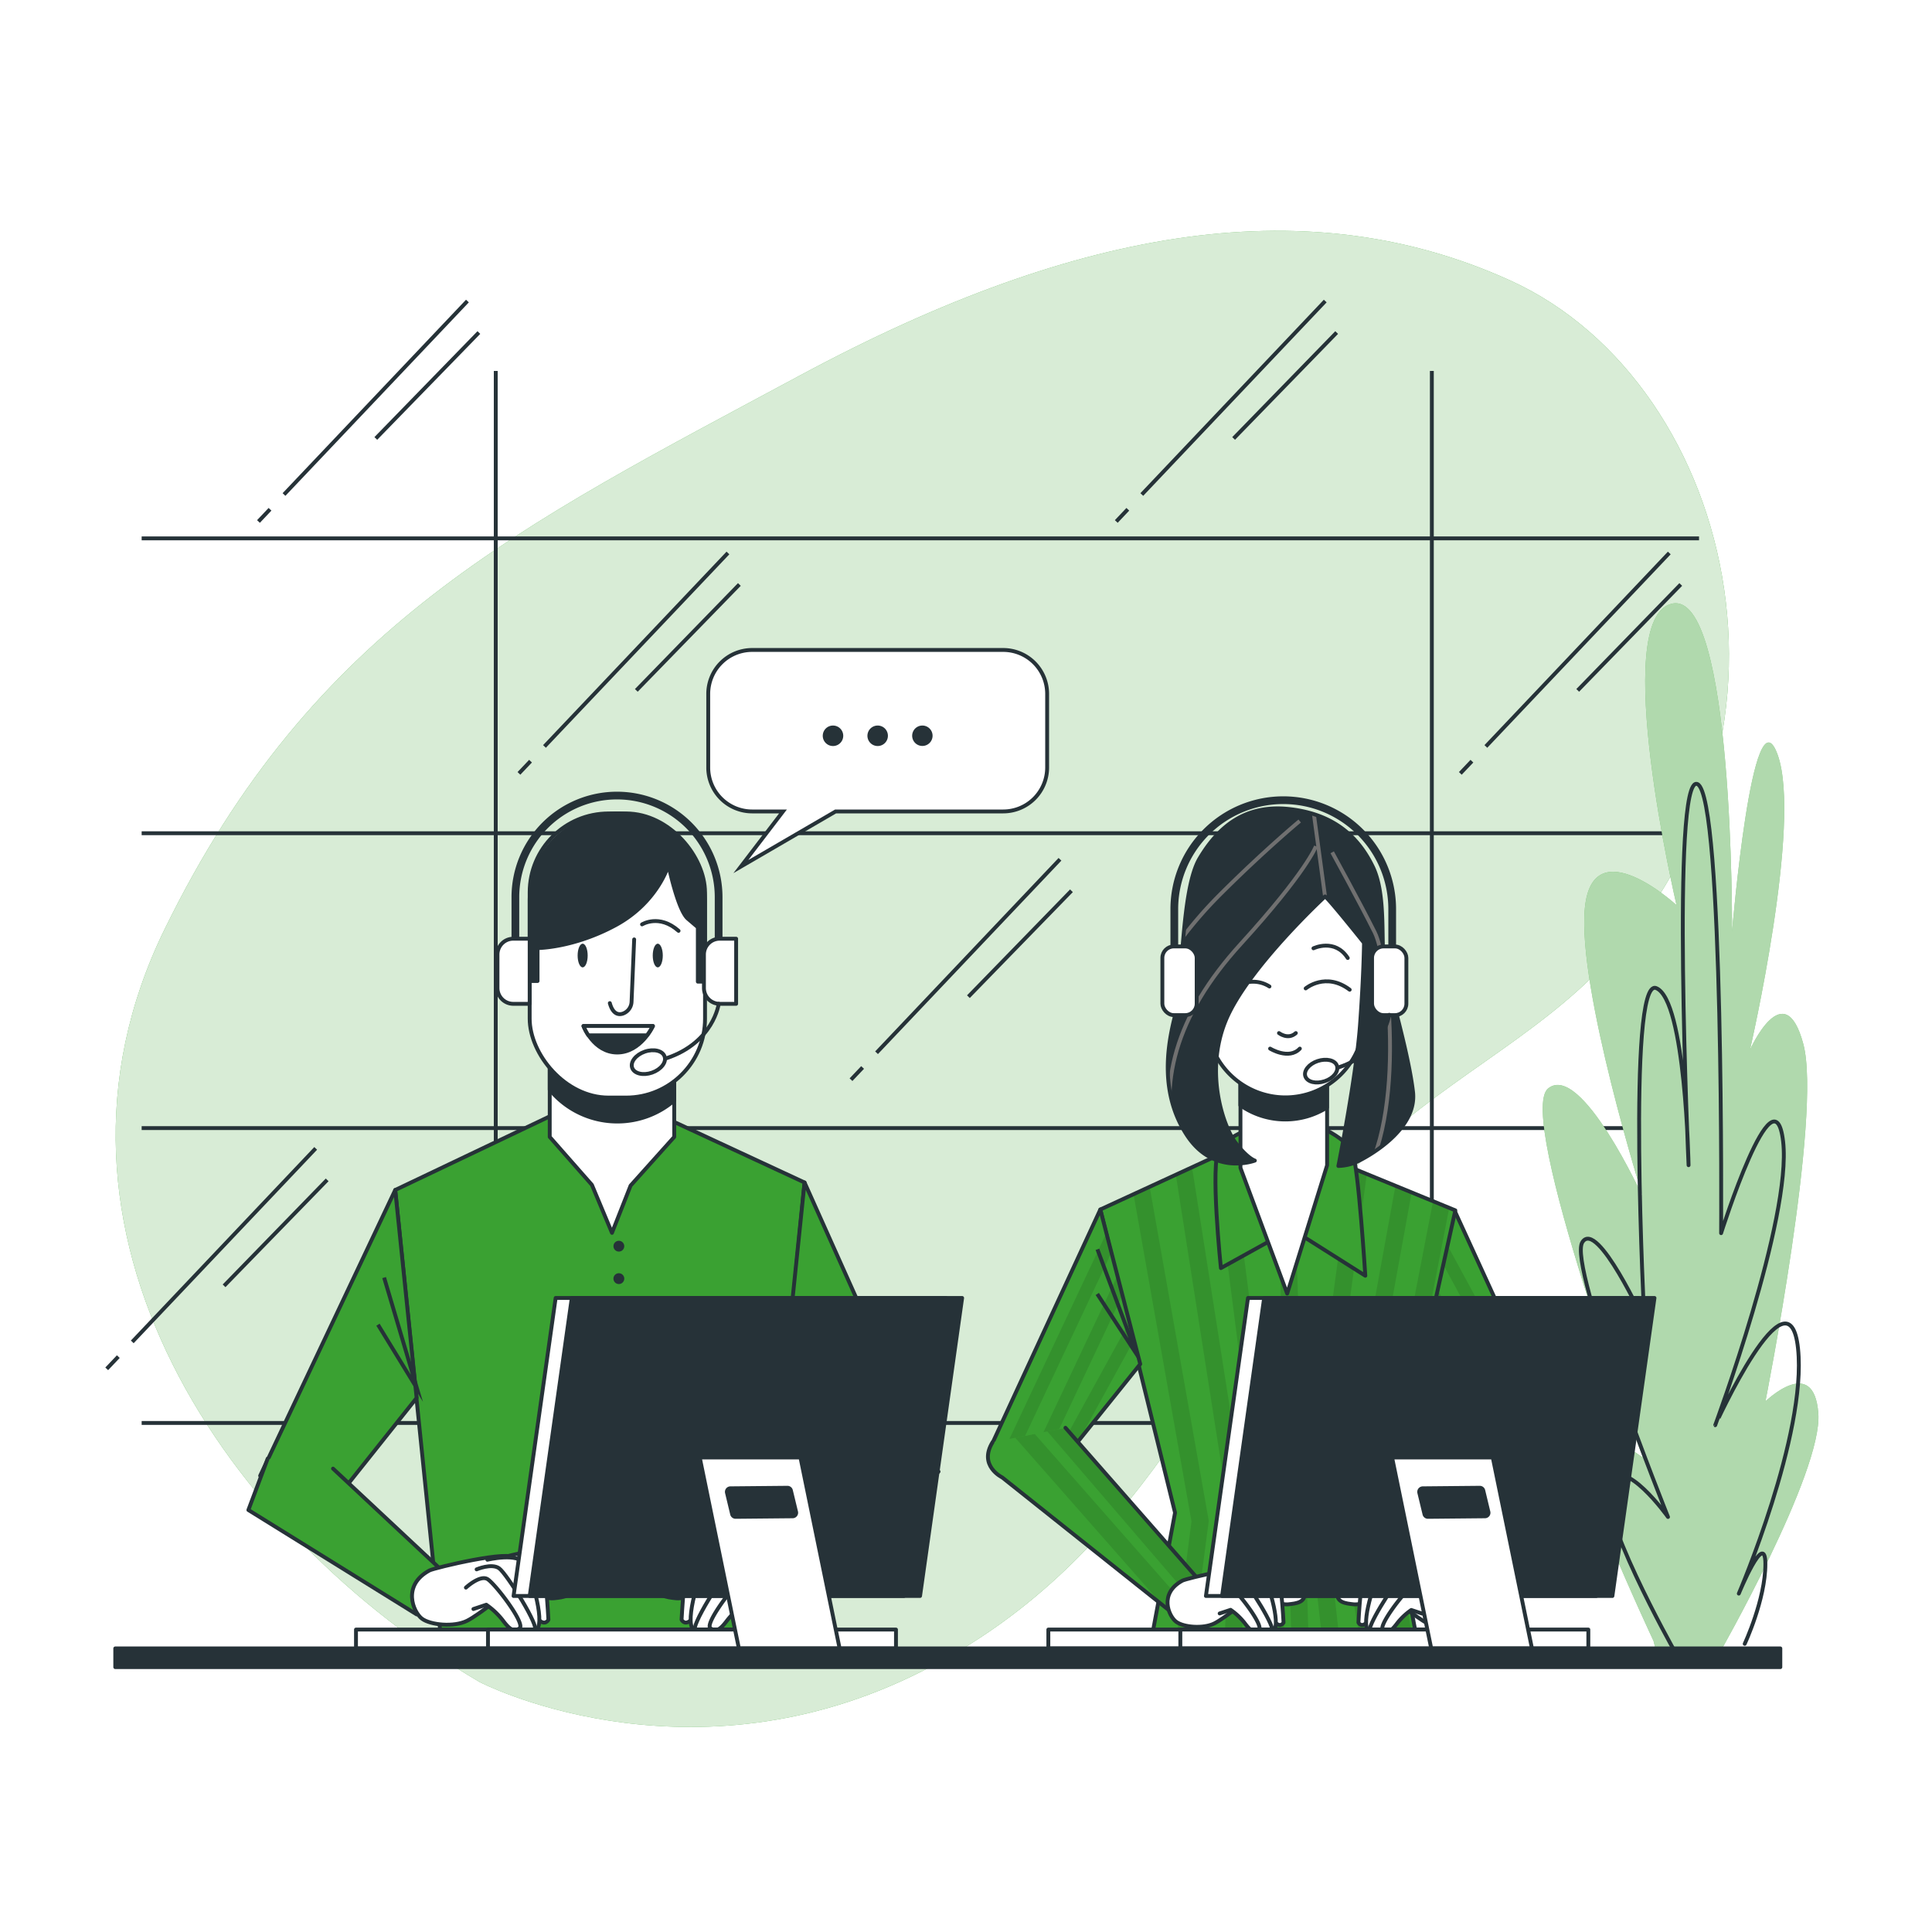 <svg class="animated" id="freepik_stories-call-center" xmlns="http://www.w3.org/2000/svg" xmlns:xlink="http://www.w3.org/1999/xlink" viewBox="0 0 500 500" version="1.1" xmlns:svgjs="http://svgjs.com/svgjs"><style>svg#freepik_stories-call-center:not(.animated) .animable {opacity: 0;}svg#freepik_stories-call-center.animated #freepik--text-balloon--inject-2 {animation: 1.5s Infinite  linear heartbeat;animation-delay: 0s;}            @keyframes heartbeat {                0% {                    transform: scale(1);                }                10% {                    transform: scale(1.1);                }                30% {                    transform: scale(1);                }                40% {                    transform: scale(1);                }                50% {                    transform: scale(1.1);                }                60% {                    transform: scale(1);                }                100% {                    transform: scale(1);                }            }        </style><g id="freepik--background-simple--inject-2" class="animable" style="transform-origin: 238.695px 253.334px;"><path d="M124.15,435.32s52.15,27.11,111.75-1.47,79-84,109.88-125.58c16.2-21.79,42.7-33.93,62.92-52.25C473.34,197.43,450,99.48,390.88,72.6,339.67,49.33,280.52,57.67,207.23,97.06S81.13,161.88,42.65,240.38,59.31,397.33,124.15,435.32Z" style="fill: #3AA132; transform-origin: 238.695px 253.334px;" id="el08julmc4dlco" class="animable"></path><g id="el0oo49ixmc4u"><path d="M124.15,435.32s52.15,27.11,111.75-1.47,79-84,109.88-125.58c16.2-21.79,42.7-33.93,62.92-52.25C473.34,197.43,450,99.48,390.88,72.6,339.67,49.33,280.52,57.67,207.23,97.06S81.13,161.88,42.65,240.38,59.31,397.33,124.15,435.32Z" style="fill: rgb(255, 255, 255); opacity: 0.8; transform-origin: 238.695px 253.334px;" class="animable" id="elv7lzir0nko"></path></g></g><g id="freepik--Window--inject-2" class="animable" style="transform-origin: 233.665px 223.175px;"><line x1="36.66" y1="368.26" x2="439.71" y2="368.26" style="fill: none; stroke: rgb(38, 50, 56); stroke-miterlimit: 10; transform-origin: 238.185px 368.26px;" id="elo6q6wj0nizh" class="animable"></line><line x1="36.66" y1="291.95" x2="439.71" y2="291.95" style="fill: none; stroke: rgb(38, 50, 56); stroke-miterlimit: 10; transform-origin: 238.185px 291.95px;" id="elnovgh4et2t" class="animable"></line><line x1="36.66" y1="215.64" x2="439.71" y2="215.64" style="fill: none; stroke: rgb(38, 50, 56); stroke-miterlimit: 10; transform-origin: 238.185px 215.64px;" id="elmyjjpg73ij" class="animable"></line><line x1="36.66" y1="139.33" x2="439.71" y2="139.33" style="fill: none; stroke: rgb(38, 50, 56); stroke-miterlimit: 10; transform-origin: 238.185px 139.33px;" id="elha8cf7zm4dm" class="animable"></line><line x1="128.3" y1="96" x2="128.3" y2="368.44" style="fill: none; stroke: rgb(38, 50, 56); stroke-miterlimit: 10; transform-origin: 128.3px 232.22px;" id="eli80nzmskl2" class="animable"></line><line x1="370.56" y1="96" x2="370.56" y2="368.44" style="fill: none; stroke: rgb(38, 50, 56); stroke-miterlimit: 10; transform-origin: 370.56px 232.22px;" id="elzs9m3m6qn4k" class="animable"></line><line x1="137.3" y1="196.99" x2="134.3" y2="200.15" style="fill: none; stroke: rgb(38, 50, 56); stroke-miterlimit: 10; transform-origin: 135.8px 198.57px;" id="elt8k8p46bkdd" class="animable"></line><line x1="188.39" y1="143.11" x2="140.91" y2="193.18" style="fill: none; stroke: rgb(38, 50, 56); stroke-miterlimit: 10; transform-origin: 164.65px 168.145px;" id="elwsjiefnkxc" class="animable"></line><line x1="191.35" y1="151.26" x2="164.68" y2="178.67" style="fill: none; stroke: rgb(38, 50, 56); stroke-miterlimit: 10; transform-origin: 178.015px 164.965px;" id="ele21pk38200q" class="animable"></line><line x1="380.93" y1="196.99" x2="377.93" y2="200.15" style="fill: none; stroke: rgb(38, 50, 56); stroke-miterlimit: 10; transform-origin: 379.43px 198.57px;" id="el5qtsnho90ue" class="animable"></line><line x1="432.01" y1="143.11" x2="384.54" y2="193.18" style="fill: none; stroke: rgb(38, 50, 56); stroke-miterlimit: 10; transform-origin: 408.275px 168.145px;" id="elf61gseivs2e" class="animable"></line><line x1="434.98" y1="151.26" x2="408.31" y2="178.67" style="fill: none; stroke: rgb(38, 50, 56); stroke-miterlimit: 10; transform-origin: 421.645px 164.965px;" id="el5x3q6jddu0p" class="animable"></line><line x1="30.62" y1="351.09" x2="27.62" y2="354.25" style="fill: none; stroke: rgb(38, 50, 56); stroke-miterlimit: 10; transform-origin: 29.12px 352.67px;" id="el3cn40gx1svq" class="animable"></line><line x1="81.7" y1="297.2" x2="34.23" y2="347.28" style="fill: none; stroke: rgb(38, 50, 56); stroke-miterlimit: 10; transform-origin: 57.965px 322.24px;" id="el9h7end7vmm" class="animable"></line><line x1="84.67" y1="305.35" x2="57.99" y2="332.77" style="fill: none; stroke: rgb(38, 50, 56); stroke-miterlimit: 10; transform-origin: 71.33px 319.06px;" id="ely5re3tugflb" class="animable"></line><line x1="69.88" y1="131.8" x2="66.89" y2="134.96" style="fill: none; stroke: rgb(38, 50, 56); stroke-miterlimit: 10; transform-origin: 68.385px 133.38px;" id="el753zq8lt1n5" class="animable"></line><line x1="120.97" y1="77.91" x2="73.5" y2="127.98" style="fill: none; stroke: rgb(38, 50, 56); stroke-miterlimit: 10; transform-origin: 97.235px 102.945px;" id="elhqekbm7vocu" class="animable"></line><line x1="123.93" y1="86.06" x2="97.26" y2="113.47" style="fill: none; stroke: rgb(38, 50, 56); stroke-miterlimit: 10; transform-origin: 110.595px 99.765px;" id="el38hwcx8mjx" class="animable"></line><line x1="291.88" y1="131.8" x2="288.89" y2="134.96" style="fill: none; stroke: rgb(38, 50, 56); stroke-miterlimit: 10; transform-origin: 290.385px 133.38px;" id="el33vl8ex06he" class="animable"></line><line x1="342.97" y1="77.91" x2="295.5" y2="127.98" style="fill: none; stroke: rgb(38, 50, 56); stroke-miterlimit: 10; transform-origin: 319.235px 102.945px;" id="elb6n47qfdipf" class="animable"></line><line x1="345.93" y1="86.06" x2="319.26" y2="113.47" style="fill: none; stroke: rgb(38, 50, 56); stroke-miterlimit: 10; transform-origin: 332.595px 99.765px;" id="elqkgz2wssvgg" class="animable"></line><line x1="223.24" y1="276.26" x2="220.24" y2="279.42" style="fill: none; stroke: rgb(38, 50, 56); stroke-miterlimit: 10; transform-origin: 221.74px 277.84px;" id="eleewz8bzcwe" class="animable"></line><line x1="274.32" y1="222.38" x2="226.85" y2="272.45" style="fill: none; stroke: rgb(38, 50, 56); stroke-miterlimit: 10; transform-origin: 250.585px 247.415px;" id="elh1ma9si5bqs" class="animable"></line><line x1="277.29" y1="230.53" x2="250.62" y2="257.94" style="fill: none; stroke: rgb(38, 50, 56); stroke-miterlimit: 10; transform-origin: 263.955px 244.235px;" id="elm1awamw5z8" class="animable"></line></g><g id="freepik--Plants--inject-2" class="animable" style="transform-origin: 434.935px 293.06px;"><path d="M427.92,424.65s-24.76-52.76-19.38-54.28,16.66,6.88,16.66,6.88-33.1-88.7-24.53-95.58S425.24,310,425.24,310,408.15,255.67,410.16,235s23.72-.76,23.72-.76-17.39-74.17-1.24-78,15.61,84.87,15.61,84.87,5.3-63.47,11.77-45.88-7.13,76.46-7.13,76.46,8.87-19.88,13.8-1.53-9.8,92.52-9.8,92.52,12.52-12.23,13.69,3.06-25.92,62.7-25.92,62.7L429.33,430Z" style="fill: #3AA132; transform-origin: 434.935px 293.06px;" id="elax60fngduku" class="animable"></path><g id="el1q1hgko15tg"><path d="M427.92,424.65s-24.76-52.76-19.38-54.28,16.66,6.88,16.66,6.88-33.1-88.7-24.53-95.58S425.24,310,425.24,310,408.15,255.67,410.16,235s23.72-.76,23.72-.76-17.39-74.17-1.24-78,15.61,84.87,15.61,84.87,5.3-63.47,11.77-45.88-7.13,76.46-7.13,76.46,8.87-19.88,13.8-1.53-9.8,92.52-9.8,92.52,12.52-12.23,13.69,3.06-25.92,62.7-25.92,62.7L429.33,430Z" style="fill: rgb(255, 255, 255); opacity: 0.6; transform-origin: 434.935px 293.06px;" class="animable" id="elfbt3vwduvyp"></path></g><path d="M433.21,427s-20.64-36.7-16.82-43.59,15.29,9.18,15.29,9.18-26-65-22.17-71.11,16.06,20.65,16.06,20.65-4.59-89.46,3.05-86.41S437,301.55,437,301.55s-4.58-101.69,2.3-98.63,6.12,116.22,6.12,116.22,13.76-43.59,16.05-23.71-17.58,73.41-17.58,73.41S463,326.78,465.33,349,450,412.42,450,412.42s6.88-16.82,6.88-7.65-5.35,20.65-5.35,20.65" style="fill: none; stroke: rgb(38, 50, 56); stroke-linecap: round; stroke-linejoin: round; transform-origin: 437.333px 314.926px;" id="el0ligasxtjdvq" class="animable"></path></g><g id="freepik--character-2--inject-2" class="animable" style="transform-origin: 330.157px 315.82px;"><polygon points="376.42 313.24 404.27 374.02 386.75 378.96 366.09 353.24 376.42 313.24" style="fill: #3AA132; transform-origin: 385.18px 346.1px;" id="el4ba0lbsnl7b" class="animable"></polygon><g style="clip-path: url(&quot;#freepik--clip-path--inject-2&quot;); transform-origin: 385.21px 350.28px;" id="elqu4hxv1bigi" class="animable"><g id="elprubo6gioek"><g style="opacity: 0.1; transform-origin: 385.21px 350.28px;" class="animable" id="elbzd94dalwfi"><polygon points="371.39 332.7 370.21 337.29 393.34 377.1 396.66 376.17 371.39 332.7" id="elx82gi8gy37h" class="animable" style="transform-origin: 383.435px 354.9px;"></polygon><polygon points="386.88 378.93 390.22 377.99 368.7 343.12 367.55 347.59 386.88 378.93" id="elvice8zbd56" class="animable" style="transform-origin: 378.885px 361.025px;"></polygon><polygon points="374.25 321.63 373.03 326.37 399.59 375.34 402.87 374.41 374.25 321.63" id="elxwt2abm8vig" class="animable" style="transform-origin: 387.95px 348.485px;"></polygon></g></g></g><polygon points="376.42 313.24 404.27 374.02 386.75 378.96 366.09 353.24 376.42 313.24" style="fill: none; stroke: rgb(38, 50, 56); stroke-linecap: round; stroke-linejoin: round; transform-origin: 385.18px 346.1px;" id="elyyznhfqqvk" class="animable"></polygon><polygon points="321.03 296.31 284.76 313.02 304.1 391.49 297.94 424.5 366.75 424.5 359.94 388.63 376.64 313.24 338.61 297.63 321.03 296.31" style="fill: #3AA132; transform-origin: 330.7px 360.405px;" id="eleuq4aqwfuew" class="animable"></polygon><g style="clip-path: url(&quot;#freepik--clip-path-2--inject-2&quot;); transform-origin: 334.21px 361.035px;" id="elbof5aj8jjvu" class="animable"><g id="elv7ksjnnns5"><g style="opacity: 0.1; transform-origin: 334.21px 361.035px;" class="animable" id="el981i8yrf2c"><path d="M321.36,424.5l1.39-31.26a2.2,2.2,0,0,0,0-.44l-14.25-90.71-4.2,1.93,14,89.25-1.39,31.23Z" id="elqmnyy6ht78" class="animable" style="transform-origin: 313.531px 363.295px;"></path><path d="M329.7,385.76s0-.08,0-.12L318.4,297.52l-4.23,2,11.1,86.67,2.86,38.36h4.46Z" id="elcsocfg5fnco" class="animable" style="transform-origin: 323.38px 361.035px;"></path><path d="M308.78,424.5l4-30.51a2.22,2.22,0,0,0,0-.68l-15.25-86.15-4.17,1.92,15,84.67-4,30.75Z" id="el1mqvgexgmfg" class="animable" style="transform-origin: 303.083px 365.83px;"></path><path d="M375.06,312.59l-4.19-1.72-15.29,79.07a2.27,2.27,0,0,0,0,.78l5.5,33.78h4.51L360,390.4l.13-.65-.22-1.12,3.35-15.09Z" id="elfhgli81zdl" class="animable" style="transform-origin: 365.303px 367.685px;"></path><polygon points="334.98 305.29 330.54 305.42 334.23 424.5 338.67 424.5 334.98 305.29" id="ellivcg4dho4s" class="animable" style="transform-origin: 334.605px 364.895px;"></polygon><path d="M350.57,389.82l14.77-81.22-4.2-1.73-15,82.54a2,2,0,0,0,0,.77L352,424.5h4.51Z" id="eldaway7kt9hg" class="animable" style="transform-origin: 355.721px 365.685px;"></path><path d="M342.5,387.06l11.23-83.23-4.25-1.74-11.42,84.65a2,2,0,0,0,0,.54l4.14,37.22h4.47Z" id="el2i5bqm3maqj" class="animable" style="transform-origin: 345.886px 363.295px;"></path></g></g></g><polygon points="321.03 296.31 284.76 313.02 304.1 391.49 297.94 424.5 366.75 424.5 359.94 388.63 376.64 313.24 338.61 297.63 321.03 296.31" style="fill: none; stroke: rgb(38, 50, 56); stroke-linecap: round; stroke-linejoin: round; transform-origin: 330.7px 360.405px;" id="elbguhozrqvf" class="animable"></polygon><polygon points="284.76 313.02 256.19 374.89 274.43 378.74 295.09 353.02 284.76 313.02" style="fill: #3AA132; transform-origin: 275.64px 345.88px;" id="el4p3tgo3crxd" class="animable"></polygon><g style="clip-path: url(&quot;#freepik--clip-path-3--inject-2&quot;); transform-origin: 276.905px 348.925px;" id="el361ql5l99s2" class="animable"><g id="eltm85wvkrzrc"><g style="opacity: 0.1; transform-origin: 276.6px 348.925px;" class="animable" id="els9opydaesja"><polygon points="292.27 342.1 272.37 378.31 274.43 378.74 279.19 372.81 293.48 346.81 292.27 342.1" id="el2e2edetp649" class="animable" style="transform-origin: 282.925px 360.42px;"></polygon><polygon points="290.48 335.18 289.18 330.14 266.97 377.17 270.32 377.88 290.48 335.18" id="el9zkd39uc5ui" class="animable" style="transform-origin: 278.725px 354.01px;"></polygon><polygon points="259.72 375.63 263.07 376.34 287.64 324.17 286.33 319.11 259.72 375.63" id="el3t2i0o11mo1" class="animable" style="transform-origin: 273.68px 347.725px;"></polygon></g></g><polyline points="284.01 323.32 294.09 350.37 283.97 334.88" style="fill: none; stroke: rgb(38, 50, 56); stroke-miterlimit: 10; transform-origin: 289.03px 336.845px;" id="elphhn3q1mrta" class="animable"></polyline></g><polygon points="284.76 313.02 256.19 374.89 274.43 378.74 295.09 353.02 284.76 313.02" style="fill: none; stroke: rgb(38, 50, 56); stroke-linecap: round; stroke-linejoin: round; transform-origin: 275.64px 345.88px;" id="elpr8nlcrzl7t" class="animable"></polygon><path d="M275.74,369.51l36.05,41.11-7,7.91-45.43-36.18s-6.23-3-2.49-9.1" style="fill: #3AA132; transform-origin: 283.732px 394.02px;" id="elmmj3wyqq77h" class="animable"></path><g style="clip-path: url(&quot;#freepik--clip-path-4--inject-2&quot;); transform-origin: 287.06px 393.645px;" id="el5j062zv026g" class="animable"><g id="elha88xegcic5"><g style="opacity: 0.1; transform-origin: 287.06px 393.645px;" class="animable" id="elnlgriwjcprq"><polygon points="308.01 413.48 311.39 410.59 293.21 389.43 275.74 369.51 271.04 370.44 308.01 413.48" id="elz06wscm7lub" class="animable" style="transform-origin: 291.215px 391.495px;"></polygon><polygon points="300.81 415.38 303.82 417.78 306.65 415.29 267.77 371.09 262.73 372.08 300.81 415.38" id="elpavlalqzlkq" class="animable" style="transform-origin: 284.69px 394.435px;"></polygon></g></g></g><path d="M275.74,369.51l36.05,41.11-7,7.91-45.43-36.18s-6.23-3-2.49-9.1" style="fill: none; stroke: rgb(38, 50, 56); stroke-linecap: round; stroke-linejoin: round; transform-origin: 283.732px 394.02px;" id="el50j0yr7899t" class="animable"></path><path d="M306,409.07c1-.56,18.39-4.72,18.63-2.59s5.42,4.48,7.78,4.48,4.72-1.89,5.19.94-2.12,3.07-4.24,3.3-9.44-2.12-9.44-2.12-6.84,5.66-9.67,7.07-8,1-9.9-.47S299.88,412.37,306,409.07Z" style="fill: rgb(255, 255, 255); stroke: rgb(38, 50, 56); stroke-linecap: round; stroke-linejoin: round; transform-origin: 319.907px 413.449px;" id="el7z23j730vln" class="animable"></path><path d="M322.05,406.24s6.6-1.89,8-1.18,2.13,14.86,2.13,14.86-.71,1.41-2.13,0-6.13-12-6.13-12" style="fill: rgb(255, 255, 255); stroke: rgb(38, 50, 56); stroke-linecap: round; stroke-linejoin: round; transform-origin: 327.115px 412.724px;" id="el9c4izsv5mup" class="animable"></path><path d="M318.74,406.71s6.84-1.65,8.26.94,4.95,14.15,2.12,14.63-3.77-3.31-3.77-3.31l-4.48-8.25-3.07-.47" style="fill: rgb(255, 255, 255); stroke: rgb(38, 50, 56); stroke-linecap: round; stroke-linejoin: round; transform-origin: 323.994px 414.257px;" id="eldd3fuzc887s" class="animable"></path><path d="M316.39,408.83s3.3-1.41,4.95-.23,9.2,13.2,7.78,13.68-4.72.23-5.19-.71-6.6-9-6.6-9" style="fill: rgb(255, 255, 255); stroke: rgb(38, 50, 56); stroke-linecap: round; stroke-linejoin: round; transform-origin: 322.843px 415.324px;" id="el3k3mg9bk3k4" class="animable"></path><path d="M314,412.84s3.06-2.83,4.71-1.88,8.49,9.9,7.08,10.84-2.36,0-3.77-1.88a16.5,16.5,0,0,0-3.54-3.3l-2.83.94" style="fill: rgb(255, 255, 255); stroke: rgb(38, 50, 56); stroke-linecap: round; stroke-linejoin: round; transform-origin: 319.99px 416.467px;" id="el4jutzrh8ct3" class="animable"></path><path d="M383.68,370.83l-12,40.83,8.68,6.06,19.61-31.52s8.06-9.1,3-14.22" style="fill: #3AA132; transform-origin: 388.159px 394.275px;" id="elec0b4xmq0g" class="animable"></path><g style="clip-path: url(&quot;#freepik--clip-path-5--inject-2&quot;); transform-origin: 388.02px 394.11px;" id="elmvvy2vunlk" class="animable"><g id="elqytpkrxj5ed"><g style="opacity: 0.1; transform-origin: 388.02px 394.11px;" class="animable" id="elkz5p16r4ryn"><polygon points="380.63 417.23 380.78 416.98 397.39 371.65 392.75 371.37 376.7 415.19 378.5 416.44 380.63 417.23" id="elb564nzg79kt" class="animable" style="transform-origin: 387.045px 394.3px;"></polygon><polygon points="371.7 411.69 375.47 414.33 390.97 371.39 390.54 371.24 386.39 370.99 371.7 411.69" id="eleczpf3pt9w7" class="animable" style="transform-origin: 381.335px 392.66px;"></polygon><path d="M404.34,374.37a5.62,5.62,0,0,0-1.42-2.39l-2.38-.14L388,405.43l11.92-19.18Z" id="elqe01raxfpth" class="animable" style="transform-origin: 396.17px 388.635px;"></path></g></g></g><path d="M383.68,370.83l-12,40.83,8.68,6.06,19.61-31.52s8.06-9.1,3-14.22" style="fill: none; stroke: rgb(38, 50, 56); stroke-linecap: round; stroke-linejoin: round; transform-origin: 388.159px 394.275px;" id="el9astb89o0rs" class="animable"></path><path d="M377.72,409.07c-1-.56-18.4-4.72-18.63-2.59s-5.43,4.48-7.78,4.48-4.72-1.89-5.19.94,2.12,3.07,4.24,3.3,9.44-2.12,9.44-2.12,6.84,5.66,9.67,7.07,8,1,9.9-.47S383.85,412.37,377.72,409.07Z" style="fill: rgb(255, 255, 255); stroke: rgb(38, 50, 56); stroke-linecap: round; stroke-linejoin: round; transform-origin: 363.815px 413.449px;" id="el2x5eaam292z" class="animable"></path><path d="M361.68,406.24s-6.6-1.89-8-1.18-2.12,14.86-2.12,14.86.71,1.41,2.12,0,6.14-12,6.14-12" style="fill: rgb(255, 255, 255); stroke: rgb(38, 50, 56); stroke-linecap: round; stroke-linejoin: round; transform-origin: 356.62px 412.724px;" id="elsfatwrveug" class="animable"></path><path d="M365,406.71s-6.83-1.65-8.25.94-5,14.15-2.12,14.63,3.77-3.31,3.77-3.31l4.48-8.25,3.07-.47" style="fill: rgb(255, 255, 255); stroke: rgb(38, 50, 56); stroke-linecap: round; stroke-linejoin: round; transform-origin: 359.745px 414.257px;" id="ela123aehicdk" class="animable"></path><path d="M367.34,408.83s-3.3-1.41-4.95-.23-9.2,13.2-7.78,13.68,4.71.23,5.19-.71,6.6-9,6.6-9" style="fill: rgb(255, 255, 255); stroke: rgb(38, 50, 56); stroke-linecap: round; stroke-linejoin: round; transform-origin: 360.887px 415.324px;" id="elocxdnke4j9" class="animable"></path><path d="M369.7,412.84S366.64,410,365,411s-8.49,9.9-7.07,10.84,2.36,0,3.77-1.88a16.5,16.5,0,0,1,3.54-3.3l2.83.94" style="fill: rgb(255, 255, 255); stroke: rgb(38, 50, 56); stroke-linecap: round; stroke-linejoin: round; transform-origin: 363.719px 416.498px;" id="eljik0tl4z4m" class="animable"></path><path d="M323.66,292.13s-5.71,1.76-8.13,5.28.44,30.77.44,30.77l18.25-10.11,19.12,12.09s-1.76-27.91-3.3-31.87-11.21-8.57-14.51-8.13S323.66,292.13,323.66,292.13Z" style="fill: #3AA132; stroke: rgb(38, 50, 56); stroke-linecap: round; stroke-linejoin: round; transform-origin: 333.949px 310.145px;" id="eliqehiqcd2oe" class="animable"></path><polygon points="321.03 276.97 321.03 302.25 333.12 334.78 343.45 301.59 343.45 276.75 321.03 276.97" style="fill: rgb(255, 255, 255); stroke: rgb(38, 50, 56); stroke-linecap: round; stroke-linejoin: round; transform-origin: 332.24px 305.765px;" id="el0bss23gaqe3q" class="animable"></polygon><path d="M321,286.05a20.23,20.23,0,0,0,11.65,3.67h0a20.2,20.2,0,0,0,10.77-3.1v-9.87L321,277Z" style="fill: rgb(38, 50, 56); stroke: rgb(38, 50, 56); stroke-linecap: round; stroke-linejoin: round; transform-origin: 332.21px 283.235px;" id="elwoxjuatmlg" class="animable"></path><path d="M332.68,284h0a20.37,20.37,0,0,1-20.37-20.36L308.72,235a24,24,0,0,1,24-24h0a24,24,0,0,1,24,24L353,263.6A20.36,20.36,0,0,1,332.68,284Z" style="fill: rgb(255, 255, 255); stroke: rgb(38, 50, 56); stroke-linecap: round; stroke-linejoin: round; transform-origin: 332.72px 247.5px;" id="eliyhwb6k9m1" class="animable"></path><path d="M337.91,255.8s5.19-4.35,11.39.34" style="fill: none; stroke: rgb(38, 50, 56); stroke-linecap: round; stroke-linejoin: round; transform-origin: 343.605px 255.052px;" id="el47xyl5yo468" class="animable"></path><path d="M328.53,255.3a7.86,7.86,0,0,0-5.19-1.17" style="fill: none; stroke: rgb(38, 50, 56); stroke-linecap: round; stroke-linejoin: round; transform-origin: 325.935px 254.685px;" id="elhlk2gvai5kq" class="animable"></path><path d="M339.92,245.42s5.53-2.68,8.88,2.51" style="fill: none; stroke: rgb(38, 50, 56); stroke-linecap: round; stroke-linejoin: round; transform-origin: 344.36px 246.329px;" id="elcuj7cbqsd4u" class="animable"></path><path d="M331,267.36s2.35,1.84,4.36,0" style="fill: none; stroke: rgb(38, 50, 56); stroke-linecap: round; stroke-linejoin: round; transform-origin: 333.18px 267.769px;" id="elhdol1v7rcxe" class="animable"></path><path d="M328.7,271.38s4.86,3,7.7,0" style="fill: none; stroke: rgb(38, 50, 56); stroke-linecap: round; stroke-linejoin: round; transform-origin: 332.55px 272.047px;" id="ellbumxl2y9d" class="animable"></path><path d="M342.92,232s-20.08,18.54-25.68,32.05-.58,27.62,2.51,31.68,5,4.63,5,4.63-10.62,4.06-17.57-6.56-5.22-22.6-3.09-30.9,1.54-32.64,6.37-40.75,11.78-14.1,23.37-12.75,17.76,7.34,21.43,14.87,1.93,20.28,3.09,25.88,6.18,22.4,7.34,32.44S353.16,299.78,351,300.75a12.85,12.85,0,0,1-4.63,1s4.63-23.17,5.6-36.5S353,244,353,244,343.89,232.58,342.92,232Z" style="fill: rgb(38, 50, 56); transform-origin: 333.985px 255.48px;" id="elkb04fble4p" class="animable"></path><g style="clip-path: url(&quot;#freepik--clip-path-6--inject-2&quot;); transform-origin: 328.489px 259.085px;" id="elgqc9qwbstih" class="animable"><path d="M340.57,219s-2.37,6.53-19.42,25.24-21.68,36.56-16.5,54" style="fill: none; stroke: rgb(112, 112, 112); stroke-miterlimit: 10; transform-origin: 321.607px 258.62px;" id="elbo6kqf2spei" class="animable"></path><path d="M336.36,212.48s-9.38,7.77-21,19.41a108.81,108.81,0,0,0-18.12,24.27" style="fill: none; stroke: rgb(112, 112, 112); stroke-miterlimit: 10; transform-origin: 316.8px 234.32px;" id="el8281g8078fi" class="animable"></path><path d="M344.77,220.57s7.12,12.94,11,20.71,8.42,51.44-5.17,67" style="fill: none; stroke: rgb(112, 112, 112); stroke-miterlimit: 10; transform-origin: 352.254px 264.425px;" id="eleu9srg7q1no" class="animable"></path><line x1="339.92" y1="209.89" x2="342.92" y2="232" style="fill: none; stroke: rgb(112, 112, 112); stroke-miterlimit: 10; transform-origin: 341.42px 220.945px;" id="elqp469x8k5kp" class="animable"></line></g><path d="M342.92,232s-20.08,18.54-25.68,32.05-.58,27.62,2.51,31.68,5,4.63,5,4.63-10.62,4.06-17.57-6.56-5.22-22.6-3.09-30.9,1.54-32.64,6.37-40.75,11.78-14.1,23.37-12.75,17.76,7.34,21.43,14.87,1.93,20.28,3.09,25.88,6.18,22.4,7.34,32.44S353.16,299.78,351,300.75a12.85,12.85,0,0,1-4.63,1s4.63-23.17,5.6-36.5S353,244,353,244,343.89,232.58,342.92,232Z" style="fill: none; stroke: rgb(38, 50, 56); stroke-linecap: round; stroke-linejoin: round; transform-origin: 333.985px 255.48px;" id="el9jm6sio4sr9" class="animable"></path><rect x="300.82" y="244.94" width="8.88" height="17.77" rx="2.96" style="fill: rgb(255, 255, 255); stroke: rgb(38, 50, 56); stroke-linecap: round; stroke-linejoin: round; transform-origin: 305.26px 253.825px;" id="el703qgwjn2f6" class="animable"></rect><rect x="355.09" y="244.94" width="8.88" height="17.77" rx="2.96" style="fill: rgb(255, 255, 255); stroke: rgb(38, 50, 56); stroke-linecap: round; stroke-linejoin: round; transform-origin: 359.53px 253.825px;" id="elxug7jmylqjg" class="animable"></rect><path d="M360.3,244.94v-9.66a28.19,28.19,0,0,0-28.19-28.19h0a28.2,28.2,0,0,0-28.2,28.19v9.66" style="fill: none; stroke: rgb(38, 50, 56); stroke-linejoin: round; stroke-width: 2px; transform-origin: 332.105px 226.015px;" id="elrelbxl9n2a" class="animable"></path><path d="M359.53,262.62s-1.25,9.67-13.08,13.61" style="fill: none; stroke: rgb(38, 50, 56); stroke-linecap: round; stroke-linejoin: round; transform-origin: 352.99px 269.425px;" id="eleqps8eynmwm" class="animable"></path><path d="M346,275.81c.5,1.45-.91,3.25-3.16,4s-4.46.24-5-1.21.91-3.25,3.15-4S345.53,274.36,346,275.81Z" style="fill: none; stroke: rgb(38, 50, 56); stroke-linecap: round; stroke-linejoin: round; transform-origin: 341.914px 277.205px;" id="el5ox9ufnpjgn" class="animable"></path></g><g id="freepik--character-1--inject-2" class="animable" style="transform-origin: 153.59px 315.315px;"><polygon points="143.6 288.28 102.28 307.97 114.2 424.74 196.57 424.74 208.22 306.03 169.39 288 143.6 288.28" style="fill: #3AA132; stroke: rgb(38, 50, 56); stroke-linecap: round; stroke-linejoin: round; transform-origin: 155.25px 356.37px;" id="el9hala5y4qf7" class="animable"></polygon><circle cx="160.16" cy="322.51" r="1.4" style="fill: rgb(38, 50, 56); transform-origin: 160.16px 322.51px;" id="elg72tbjufkv" class="animable"></circle><path d="M161.56,330.91a1.4,1.4,0,1,1-1.4-1.4A1.4,1.4,0,0,1,161.56,330.91Z" style="fill: rgb(38, 50, 56); transform-origin: 160.16px 330.91px;" id="el5vt6mo0svxv" class="animable"></path><polygon points="174.49 294.24 163.2 306.83 158.38 319.06 153.19 306.65 142.27 294.24 142.27 272.2 174.49 272.2 174.49 294.24" style="fill: rgb(255, 255, 255); stroke: rgb(38, 50, 56); stroke-linecap: round; stroke-linejoin: round; transform-origin: 158.38px 295.63px;" id="el2g09p9xdmrm" class="animable"></polygon><path d="M142.27,282a22.62,22.62,0,0,0,17.5,8.25h0a22.56,22.56,0,0,0,14.72-5.44V272.2H142.27Z" style="fill: rgb(38, 50, 56); stroke: rgb(38, 50, 56); stroke-linecap: round; stroke-linejoin: round; transform-origin: 158.38px 281.225px;" id="el93oshhbs0ze" class="animable"></path><rect x="137.08" y="210.52" width="45.38" height="73.53" rx="20.42" style="fill: rgb(255, 255, 255); stroke: rgb(38, 50, 56); stroke-linecap: round; stroke-linejoin: round; transform-origin: 159.77px 247.285px;" id="elwr60d6zejt" class="animable"></rect><path d="M164.12,243.12l-.67,16.07a3.4,3.4,0,0,1-2.29,3.15c-1.21.37-2.59,0-3.34-2.73" style="fill: none; stroke: rgb(38, 50, 56); stroke-linecap: round; stroke-linejoin: round; transform-origin: 160.97px 252.79px;" id="elhhlp2nm7vsj" class="animable"></path><path d="M151,265.53h18s-3.15,6.86-9.26,6.86S151,265.53,151,265.53Z" style="fill: rgb(38, 50, 56); stroke: rgb(38, 50, 56); stroke-linecap: round; stroke-linejoin: round; transform-origin: 160px 268.96px;" id="el0qsagu4umae" class="animable"></path><path d="M152.28,267.94h15.16a14.77,14.77,0,0,0,1.5-2.41H151A13.11,13.11,0,0,0,152.28,267.94Z" style="fill: rgb(255, 255, 255); stroke: rgb(38, 50, 56); stroke-linecap: round; stroke-linejoin: round; transform-origin: 159.97px 266.735px;" id="elk128sgnu5pe" class="animable"></path><ellipse cx="150.79" cy="247.29" rx="1.3" ry="3.06" style="fill: rgb(38, 50, 56); transform-origin: 150.79px 247.29px;" id="el7ipr2722pbp" class="animable"></ellipse><ellipse cx="170.23" cy="247.29" rx="1.3" ry="3.06" style="fill: rgb(38, 50, 56); transform-origin: 170.23px 247.29px;" id="ela3eeznge7lt" class="animable"></ellipse><path d="M166.16,239.23s4.44-2.78,9.45,1.67" style="fill: none; stroke: rgb(38, 50, 56); stroke-linecap: round; stroke-linejoin: round; transform-origin: 170.885px 239.636px;" id="el8sff6woknkc" class="animable"></path><path d="M159.77,210.52h0a22.69,22.69,0,0,0-22.69,22.69v20.67l.19,0h1.85v-8.52s9.26,0,20.19-5.92S173,223.86,173,223.86s2.41,11.67,5,13.89l2.6,2.22v14.08h1.85V233.21A22.69,22.69,0,0,0,159.77,210.52Z" style="fill: rgb(38, 50, 56); stroke: rgb(38, 50, 56); stroke-linecap: round; stroke-linejoin: round; transform-origin: 159.765px 232.285px;" id="ely42deouwv8c" class="animable"></path><path d="M132.83,242.94h4.25a0,0,0,0,1,0,0v16.85a0,0,0,0,1,0,0h-4.25a4.08,4.08,0,0,1-4.08-4.08V247A4.08,4.08,0,0,1,132.83,242.94Z" style="fill: rgb(255, 255, 255); stroke: rgb(38, 50, 56); stroke-linecap: round; stroke-linejoin: round; transform-origin: 132.915px 251.365px;" id="ell4mjhz31xfo" class="animable"></path><g id="eld96y67qdf1w"><path d="M186.26,242.94h4.25a0,0,0,0,1,0,0v16.85a0,0,0,0,1,0,0h-4.25a4.08,4.08,0,0,1-4.08-4.08V247A4.08,4.08,0,0,1,186.26,242.94Z" style="fill: rgb(255, 255, 255); stroke: rgb(38, 50, 56); stroke-linecap: round; stroke-linejoin: round; transform-origin: 186.345px 251.365px; transform: rotate(180deg);" class="animable" id="elz6roffv5xc"></path></g><path d="M133.38,242.94V232.19a26.3,26.3,0,0,1,26.3-26.3h0a26.31,26.31,0,0,1,26.3,26.3v10.75" style="fill: none; stroke: rgb(38, 50, 56); stroke-linejoin: round; stroke-width: 2px; transform-origin: 159.68px 224.415px;" id="elktcr0vsonuo" class="animable"></path><path d="M186,259.79s-1.3,10-13.52,14.08" style="fill: none; stroke: rgb(38, 50, 56); stroke-linecap: round; stroke-linejoin: round; transform-origin: 179.24px 266.83px;" id="elvye5lew1noq" class="animable"></path><path d="M172,273.43c.52,1.5-.94,3.36-3.26,4.17s-4.62.24-5.14-1.26.94-3.36,3.26-4.17S171.51,271.93,172,273.43Z" style="fill: none; stroke: rgb(38, 50, 56); stroke-linecap: round; stroke-linejoin: round; transform-origin: 167.8px 274.885px;" id="elfvva4flf9qh" class="animable"></path><polygon points="102.28 307.97 67.33 381.92 81.75 394.5 107.82 361.78 102.28 307.97" style="fill: #3AA132; stroke: rgb(38, 50, 56); stroke-linecap: round; stroke-linejoin: round; transform-origin: 87.575px 351.235px;" id="elt6hp06z7gj" class="animable"></polygon><polyline points="99.41 330.64 107.9 359.28 97.82 342.83" style="fill: none; stroke: rgb(38, 50, 56); stroke-miterlimit: 10; transform-origin: 102.86px 344.96px;" id="eljpn6jooca5l" class="animable"></polyline><polygon points="208.22 306.03 241.5 380.36 220.98 389.24 202.67 359.84 208.22 306.03" style="fill: #3AA132; stroke: rgb(38, 50, 56); stroke-linecap: round; stroke-linejoin: round; transform-origin: 222.085px 347.635px;" id="elzv35cu4kj8" class="animable"></polygon><polyline points="86.19 380.08 116.14 408.09 107.82 417.8 64.28 390.79 69.28 377.48" style="fill: #3AA132; stroke: rgb(38, 50, 56); stroke-linecap: round; stroke-linejoin: round; transform-origin: 90.21px 397.64px;" id="elr8kydvks0xo" class="animable"></polyline><path d="M111.15,406.43c1.22-.66,21.63-5.55,21.91-3.05s6.38,5.27,9.15,5.27,5.55-2.22,6.1,1.11-2.49,3.6-5,3.88-11.09-2.5-11.09-2.5-8,6.66-11.37,8.33-9.43,1.1-11.65-.56S103.94,410.31,111.15,406.43Z" style="fill: rgb(255, 255, 255); stroke: rgb(38, 50, 56); stroke-linecap: round; stroke-linejoin: round; transform-origin: 127.501px 411.574px;" id="elnl2xugvy0s" class="animable"></path><path d="M130,403.1s7.77-2.22,9.43-1.38,2.5,17.47,2.5,17.47-.84,1.66-2.5,0S132.23,405,132.23,405" style="fill: rgb(255, 255, 255); stroke: rgb(38, 50, 56); stroke-linecap: round; stroke-linejoin: round; transform-origin: 135.965px 410.729px;" id="el00azbpylab4pq" class="animable"></path><path d="M126.13,403.66s8-1.94,9.7,1.11,5.83,16.64,2.5,17.19-4.44-3.88-4.44-3.88l-5.27-9.71-3.6-.55" style="fill: rgb(255, 255, 255); stroke: rgb(38, 50, 56); stroke-linecap: round; stroke-linejoin: round; transform-origin: 132.305px 412.53px;" id="el5expufjiekt" class="animable"></path><path d="M123.35,406.15s3.89-1.66,5.83-.27S140,421.41,138.33,422s-5.55.28-6.1-.83-7.77-10.54-7.77-10.54" style="fill: rgb(255, 255, 255); stroke: rgb(38, 50, 56); stroke-linecap: round; stroke-linejoin: round; transform-origin: 130.944px 413.809px;" id="el6qctv6yhv1o" class="animable"></path><path d="M120.58,410.87s3.61-3.33,5.55-2.22,10,11.65,8.32,12.76-2.78,0-4.44-2.22a19.43,19.43,0,0,0-4.16-3.89l-3.33,1.11" style="fill: rgb(255, 255, 255); stroke: rgb(38, 50, 56); stroke-linecap: round; stroke-linejoin: round; transform-origin: 127.629px 415.134px;" id="elr05jkystgz" class="animable"></path><polyline points="215.95 373 198.39 410.06 209.69 416.03 242.9 380.84 233.37 370.29" style="fill: #3AA132; stroke: rgb(38, 50, 56); stroke-linecap: round; stroke-linejoin: round; transform-origin: 220.645px 393.16px;" id="eljoy05uggw4r" class="animable"></polyline><path d="M207.18,406.43c-1.22-.66-21.64-5.55-21.91-3.05s-6.38,5.27-9.16,5.27-5.54-2.22-6.1,1.11,2.5,3.6,5,3.88,11.09-2.5,11.09-2.5,8,6.66,11.37,8.33,9.43,1.1,11.65-.56S214.39,410.31,207.18,406.43Z" style="fill: rgb(255, 255, 255); stroke: rgb(38, 50, 56); stroke-linecap: round; stroke-linejoin: round; transform-origin: 190.821px 411.574px;" id="elwkyfoero6x" class="animable"></path><path d="M188.32,403.1s-7.77-2.22-9.43-1.38-2.5,17.47-2.5,17.47.83,1.66,2.5,0S186.1,405,186.1,405" style="fill: rgb(255, 255, 255); stroke: rgb(38, 50, 56); stroke-linecap: round; stroke-linejoin: round; transform-origin: 182.355px 410.729px;" id="elm6jwnr22kb" class="animable"></path><path d="M192.2,403.66s-8-1.94-9.71,1.11S176.67,421.41,180,422s4.43-3.88,4.43-3.88l5.27-9.71,3.61-.55" style="fill: rgb(255, 255, 255); stroke: rgb(38, 50, 56); stroke-linecap: round; stroke-linejoin: round; transform-origin: 186.023px 412.553px;" id="elhea799rxlc" class="animable"></path><path d="M195,406.15s-3.88-1.66-5.82-.27S178.33,421.41,180,422s5.54.28,6.1-.83,7.76-10.54,7.76-10.54" style="fill: rgb(255, 255, 255); stroke: rgb(38, 50, 56); stroke-linecap: round; stroke-linejoin: round; transform-origin: 187.396px 413.809px;" id="el9waycfn391o" class="animable"></path><path d="M197.75,410.87s-3.61-3.33-5.55-2.22-10,11.65-8.32,12.76,2.77,0,4.44-2.22a19.43,19.43,0,0,1,4.16-3.89l3.33,1.11" style="fill: rgb(255, 255, 255); stroke: rgb(38, 50, 56); stroke-linecap: round; stroke-linejoin: round; transform-origin: 190.701px 415.134px;" id="el037zcv2j056m" class="animable"></path></g><g id="freepik--text-balloon--inject-2" class="animable animator-active" style="transform-origin: 227.145px 196.24px;"><path d="M259.66,168.21h-65a11.37,11.37,0,0,0-11.37,11.36v19A11.37,11.37,0,0,0,194.64,210h8l-10.91,14.27L216.26,210h43.4A11.37,11.37,0,0,0,271,198.6v-19A11.37,11.37,0,0,0,259.66,168.21Z" style="fill: rgb(255, 255, 255); stroke: rgb(38, 50, 56); stroke-miterlimit: 10; transform-origin: 227.145px 196.24px;" id="eli9a74i7nbc" class="animable"></path><path d="M218.23,190.41a2.65,2.65,0,1,1-2.65-2.64A2.65,2.65,0,0,1,218.23,190.41Z" style="fill: rgb(38, 50, 56); transform-origin: 215.58px 190.42px;" id="el6nmy7yf5ju7" class="animable"></path><path d="M229.79,190.41a2.65,2.65,0,1,1-2.64-2.64A2.64,2.64,0,0,1,229.79,190.41Z" style="fill: rgb(38, 50, 56); transform-origin: 227.14px 190.42px;" id="elvgnmivhkvz" class="animable"></path><path d="M241.35,190.41a2.64,2.64,0,1,1-2.64-2.64A2.64,2.64,0,0,1,241.35,190.41Z" style="fill: rgb(38, 50, 56); transform-origin: 238.71px 190.41px;" id="elrwu61jkb9tg" class="animable"></path></g><g id="freepik--device-2--inject-2" class="animable" style="transform-origin: 349.745px 381.265px;"><rect x="271.31" y="421.73" width="121.14" height="4.89" style="fill: rgb(255, 255, 255); stroke: rgb(38, 50, 56); stroke-linecap: round; stroke-linejoin: round; transform-origin: 331.88px 424.175px;" id="elbx7xnwcwb9p" class="animable"></rect><rect x="305.47" y="421.73" width="105.59" height="4.89" style="fill: rgb(255, 255, 255); stroke: rgb(38, 50, 56); stroke-linecap: round; stroke-linejoin: round; transform-origin: 358.265px 424.175px;" id="eljqwjz150or" class="animable"></rect><polygon points="413.11 413.04 312.09 413.04 322.98 335.91 424 335.91 413.11 413.04" style="fill: rgb(255, 255, 255); stroke: rgb(38, 50, 56); stroke-linecap: round; stroke-linejoin: round; transform-origin: 368.045px 374.475px;" id="elrbesp8anjmn" class="animable"></polygon><polygon points="417.29 413.04 316.27 413.04 327.16 335.91 428.18 335.91 417.29 413.04" style="fill: rgb(38, 50, 56); stroke: rgb(38, 50, 56); stroke-linecap: round; stroke-linejoin: round; transform-origin: 372.225px 374.475px;" id="el5uh4xu1fcbh" class="animable"></polygon><path d="M386.33,377.19l10.14,49.42H370.4l-10.13-49.42Zm-17.68,14.67a.92.92,0,0,0,.9.7l14.77-.14a.92.92,0,0,0,.88-1.14l-1.33-5.54a.93.93,0,0,0-.9-.71l-14.77.14a.93.93,0,0,0-.89,1.14Z" style="fill: rgb(255, 255, 255); stroke: rgb(38, 50, 56); stroke-linecap: round; stroke-linejoin: round; transform-origin: 378.37px 401.9px;" id="elkjxy39ve88j" class="animable"></path></g><g id="freepik--device-1--inject-2" class="animable" style="transform-origin: 170.565px 381.265px;"><rect x="92.13" y="421.73" width="121.14" height="4.89" style="fill: rgb(255, 255, 255); stroke: rgb(38, 50, 56); stroke-linecap: round; stroke-linejoin: round; transform-origin: 152.7px 424.175px;" id="el7pri4j9mwq5" class="animable"></rect><rect x="126.29" y="421.73" width="105.59" height="4.89" style="fill: rgb(255, 255, 255); stroke: rgb(38, 50, 56); stroke-linecap: round; stroke-linejoin: round; transform-origin: 179.085px 424.175px;" id="el8ugtfl0me73" class="animable"></rect><polygon points="233.93 413.04 132.91 413.04 143.8 335.91 244.82 335.91 233.93 413.04" style="fill: rgb(255, 255, 255); stroke: rgb(38, 50, 56); stroke-linecap: round; stroke-linejoin: round; transform-origin: 188.865px 374.475px;" id="el5ueozhs63h" class="animable"></polygon><polygon points="238.11 413.04 137.09 413.04 147.98 335.91 249 335.91 238.11 413.04" style="fill: rgb(38, 50, 56); stroke: rgb(38, 50, 56); stroke-linecap: round; stroke-linejoin: round; transform-origin: 193.045px 374.475px;" id="eln8x93e9n6w" class="animable"></polygon><path d="M207.16,377.19l10.13,49.42H191.22l-10.13-49.42Zm-17.69,14.67a.93.93,0,0,0,.9.7l14.77-.14a.93.93,0,0,0,.89-1.14l-1.34-5.54a.92.92,0,0,0-.9-.71l-14.77.14a.92.92,0,0,0-.88,1.14Z" style="fill: rgb(255, 255, 255); stroke: rgb(38, 50, 56); stroke-linecap: round; stroke-linejoin: round; transform-origin: 199.19px 401.9px;" id="elehqjmetto6b" class="animable"></path></g><g id="freepik--Table--inject-2" class="animable" style="transform-origin: 245.29px 429.03px;"><rect x="29.83" y="426.61" width="430.92" height="4.84" style="fill: rgb(38, 50, 56); stroke: rgb(38, 50, 56); stroke-linecap: round; stroke-linejoin: round; transform-origin: 245.29px 429.03px;" id="elowbm2j2kfgi" class="animable"></rect></g><defs><clipPath id="freepik--clip-path--inject-2"><polygon points="376.42 313.24 404.27 374.02 386.75 378.96 366.09 353.24 376.42 313.24" style="fill:#92E3A9;stroke:#263238;stroke-linecap:round;stroke-linejoin:round"></polygon></clipPath><clipPath id="freepik--clip-path-2--inject-2"><polygon points="321.03 296.31 284.76 313.02 304.1 391.49 297.94 424.5 366.75 424.5 359.94 388.63 376.64 313.24 338.61 297.63 321.03 296.31" style="fill:#92E3A9;stroke:#263238;stroke-linecap:round;stroke-linejoin:round"></polygon></clipPath><clipPath id="freepik--clip-path-3--inject-2"><polygon points="284.76 313.02 256.19 374.89 274.43 378.74 295.09 353.02 284.76 313.02" style="fill:#92E3A9;stroke:#263238;stroke-linecap:round;stroke-linejoin:round"></polygon></clipPath><clipPath id="freepik--clip-path-4--inject-2"><path d="M275.74,369.51l36.05,41.11-7,7.91-45.43-36.18s-6.23-3-2.49-9.1" style="fill:#92E3A9;stroke:#263238;stroke-linecap:round;stroke-linejoin:round"></path></clipPath><clipPath id="freepik--clip-path-5--inject-2"><path d="M383.68,370.83l-12,40.83,8.68,6.06,19.61-31.52s8.06-9.1,3-14.22" style="fill:#92E3A9;stroke:#263238;stroke-linecap:round;stroke-linejoin:round"></path></clipPath><clipPath id="freepik--clip-path-6--inject-2"><path d="M342.92,232s-20.08,18.54-25.68,32.05-.58,27.62,2.51,31.68,5,4.63,5,4.63-10.62,4.06-17.57-6.56-5.22-22.6-3.09-30.9,1.54-32.64,6.37-40.75,11.78-14.1,23.37-12.75,17.76,7.34,21.43,14.87,1.93,20.28,3.09,25.88,6.18,22.4,7.34,32.44S353.16,299.78,351,300.75a12.85,12.85,0,0,1-4.63,1s4.63-23.17,5.6-36.5S353,244,353,244,343.89,232.58,342.92,232Z" style="fill:#263238;stroke:#263238;stroke-linecap:round;stroke-linejoin:round"></path></clipPath></defs><defs>     <filter id="active" height="200%">         <feMorphology in="SourceAlpha" result="DILATED" operator="dilate" radius="2"></feMorphology>                <feFlood flood-color="#32DFEC" flood-opacity="1" result="PINK"></feFlood>        <feComposite in="PINK" in2="DILATED" operator="in" result="OUTLINE"></feComposite>        <feMerge>            <feMergeNode in="OUTLINE"></feMergeNode>            <feMergeNode in="SourceGraphic"></feMergeNode>        </feMerge>    </filter>    <filter id="hover" height="200%">        <feMorphology in="SourceAlpha" result="DILATED" operator="dilate" radius="2"></feMorphology>                <feFlood flood-color="#ff0000" flood-opacity="0.5" result="PINK"></feFlood>        <feComposite in="PINK" in2="DILATED" operator="in" result="OUTLINE"></feComposite>        <feMerge>            <feMergeNode in="OUTLINE"></feMergeNode>            <feMergeNode in="SourceGraphic"></feMergeNode>        </feMerge>            <feColorMatrix type="matrix" values="0   0   0   0   0                0   1   0   0   0                0   0   0   0   0                0   0   0   1   0 "></feColorMatrix>    </filter></defs></svg>